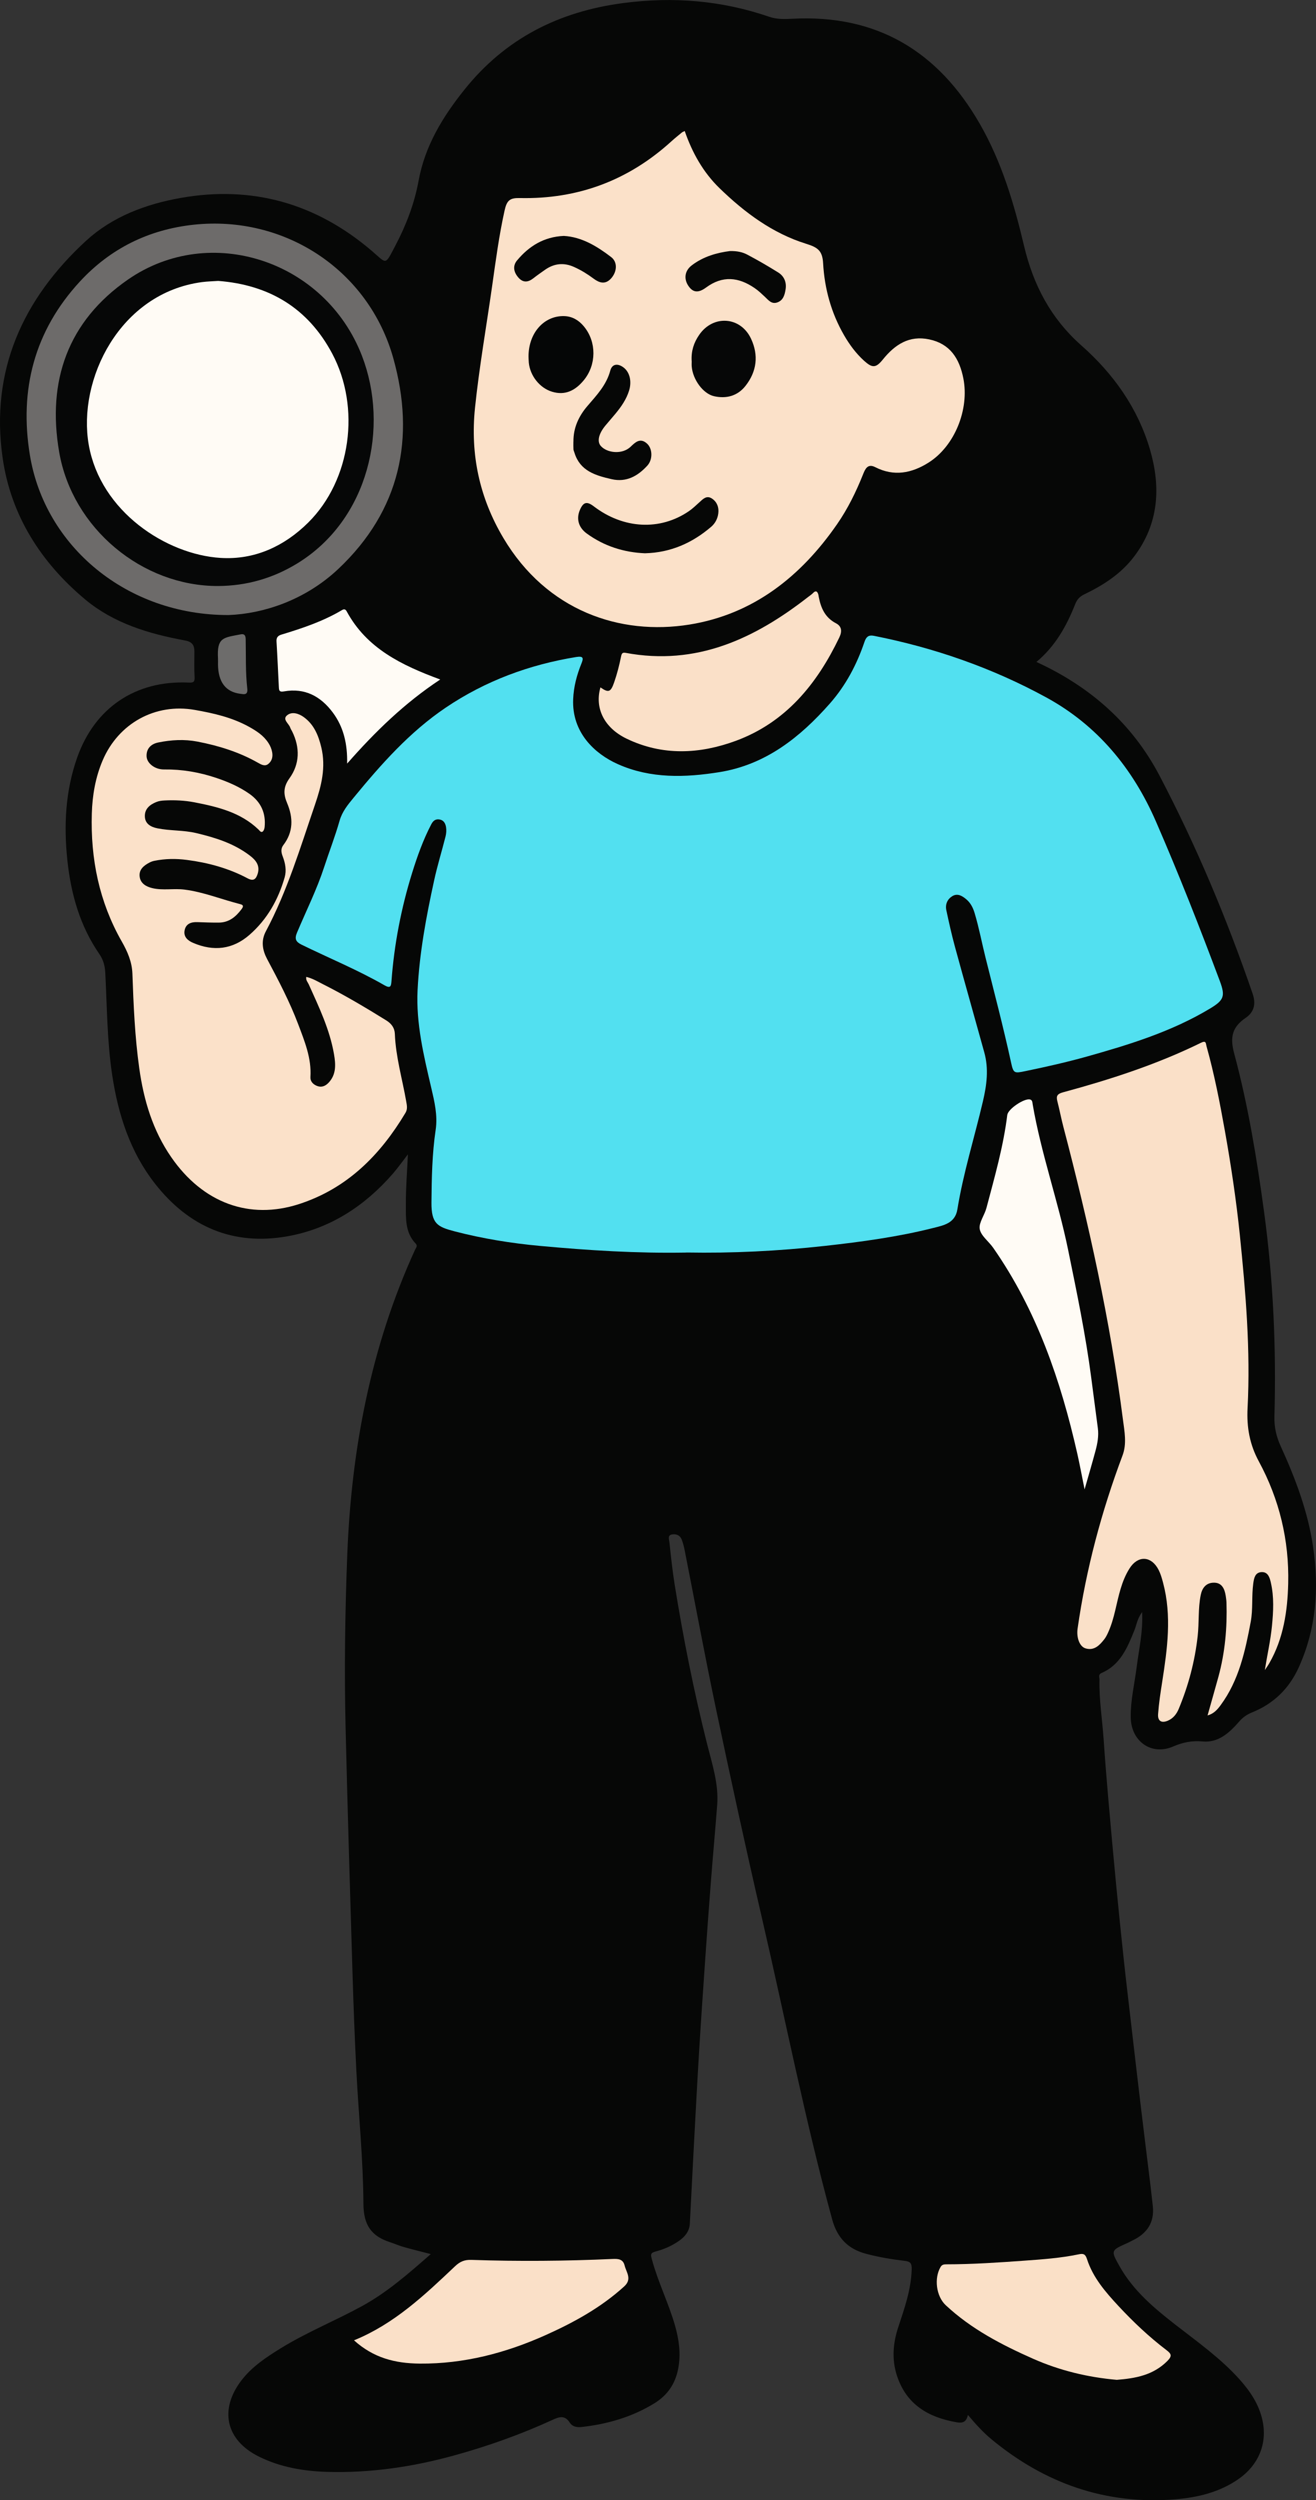 <svg width="69" height="131" viewBox="0 0 69 131" fill="none" xmlns="http://www.w3.org/2000/svg">
<rect x="0" y="0" width="69" height="131" fill="#333333" stroke="none"/>
<g clip-path="url(#clip0_1256_2572)">
<path d="M54.339 34.683C57.174 35.983 59.369 37.919 60.801 40.651C62.728 44.324 64.328 48.141 65.677 52.065C65.858 52.59 65.762 53.026 65.316 53.329C64.613 53.809 64.476 54.332 64.711 55.201C65.444 57.923 65.898 60.707 66.278 63.501C66.761 67.056 66.92 70.632 66.82 74.217C66.805 74.771 66.919 75.272 67.147 75.771C67.921 77.468 68.58 79.204 68.85 81.065C69.166 83.238 69.013 85.35 68.09 87.376C67.581 88.492 66.764 89.276 65.635 89.729C65.36 89.839 65.15 89.996 64.959 90.216C64.457 90.793 63.875 91.32 63.067 91.246C62.493 91.193 62.022 91.289 61.497 91.514C60.367 91.998 59.306 91.237 59.286 89.988C59.272 89.087 59.49 88.21 59.601 87.323C59.715 86.412 59.934 85.51 59.884 84.464C59.622 84.819 59.591 85.146 59.475 85.43C59.108 86.338 58.738 87.236 57.754 87.66C57.566 87.741 57.65 87.889 57.648 88.005C57.622 89.056 57.795 90.095 57.866 91.14C57.936 92.171 58.019 93.201 58.108 94.23C58.236 95.706 58.371 97.182 58.512 98.657C58.639 99.982 58.774 101.306 58.917 102.63C59.043 103.805 59.184 104.978 59.32 106.151C59.484 107.561 59.647 108.971 59.816 110.381C59.981 111.761 60.154 113.14 60.322 114.519C60.365 114.876 60.405 115.232 60.444 115.589C60.537 116.447 60.143 117.021 59.392 117.385C59.299 117.43 59.208 117.483 59.112 117.525C58.238 117.912 58.234 117.914 58.703 118.748C59.425 120.032 60.529 120.951 61.667 121.835C62.814 122.725 64 123.569 64.978 124.655C65.544 125.283 66.011 125.975 66.194 126.815C66.459 128.032 65.988 129.161 64.937 129.892C63.937 130.587 62.791 130.859 61.611 130.955C57.977 131.248 54.788 130.122 51.994 127.816C51.546 127.447 51.156 127.015 50.749 126.533C50.673 126.885 50.496 126.975 50.172 126.92C48.667 126.664 47.505 125.978 47.018 124.442C46.754 123.604 46.822 122.765 47.097 121.935C47.423 120.947 47.771 119.969 47.802 118.903C47.812 118.562 47.706 118.492 47.433 118.46C46.752 118.38 46.077 118.265 45.412 118.09C44.467 117.841 43.899 117.263 43.633 116.292C42.21 111.083 41.175 105.785 39.957 100.529C39.115 96.894 38.323 93.248 37.553 89.598C36.966 86.816 36.45 84.02 35.899 81.23C35.862 81.04 35.813 80.852 35.745 80.672C35.659 80.442 35.458 80.362 35.237 80.398C34.985 80.44 35.085 80.667 35.099 80.803C35.176 81.546 35.256 82.289 35.374 83.027C35.825 85.834 36.38 88.619 37.074 91.377C37.34 92.432 37.69 93.471 37.603 94.582C37.502 95.895 37.381 97.208 37.279 98.522C37.172 99.88 37.074 101.239 36.98 102.599C36.864 104.272 36.748 105.946 36.647 107.621C36.539 109.416 36.447 111.212 36.35 113.008C36.287 114.176 36.233 115.344 36.169 116.511C36.147 116.919 35.907 117.201 35.589 117.421C35.22 117.677 34.806 117.856 34.378 117.969C34.102 118.042 34.113 118.128 34.175 118.364C34.493 119.557 35.053 120.665 35.392 121.85C35.602 122.589 35.707 123.329 35.56 124.104C35.408 124.908 34.99 125.506 34.309 125.924C33.133 126.646 31.839 127.017 30.475 127.167C30.23 127.194 30.001 127.135 29.877 126.94C29.612 126.525 29.317 126.632 28.963 126.794C27.3 127.557 25.581 128.167 23.816 128.654C21.628 129.258 19.404 129.584 17.134 129.515C15.907 129.478 14.702 129.271 13.583 128.72C11.845 127.864 11.477 126.265 12.659 124.723C13.207 124.008 13.943 123.52 14.697 123.054C16.068 122.205 17.567 121.603 18.978 120.832C20.299 120.11 21.421 119.125 22.586 118.105C22.073 117.972 21.615 117.861 21.162 117.732C20.921 117.664 20.689 117.559 20.45 117.482C19.469 117.165 19.06 116.584 19.055 115.465C19.042 113.145 18.803 110.828 18.685 108.508C18.593 106.711 18.528 104.913 18.474 103.115C18.347 98.918 18.221 94.721 18.12 90.524C18.048 87.509 18.091 84.492 18.207 81.479C18.421 75.936 19.441 70.562 21.761 65.483C21.805 65.385 21.916 65.285 21.796 65.16C21.226 64.57 21.283 63.81 21.28 63.087C21.276 62.24 21.347 61.392 21.387 60.484C21.103 60.85 20.866 61.187 20.598 61.496C19.119 63.196 17.299 64.379 15.075 64.776C12.227 65.283 9.899 64.284 8.125 62.017C6.82 60.351 6.195 58.394 5.883 56.334C5.613 54.553 5.613 52.749 5.519 50.955C5.5 50.601 5.413 50.285 5.21 49.989C4.192 48.514 3.722 46.85 3.534 45.089C3.337 43.251 3.429 41.437 4.05 39.683C4.975 37.075 7.113 35.644 9.871 35.763C10.107 35.773 10.22 35.765 10.203 35.479C10.176 35.03 10.193 34.579 10.193 34.13C10.193 33.797 10.061 33.624 9.706 33.559C7.811 33.211 5.968 32.662 4.47 31.412C2.151 29.477 0.572 27.013 0.139 24.001C-0.518 19.432 1.193 15.665 4.513 12.615C5.887 11.353 7.646 10.694 9.471 10.371C13.225 9.707 16.568 10.655 19.477 13.131C20.299 13.83 20.166 13.938 20.727 12.875C21.293 11.803 21.728 10.668 21.945 9.482C22.281 7.64 23.207 6.128 24.345 4.705C26.491 2.02 29.297 0.603 32.686 0.159C35.305 -0.183 37.839 0.024 40.327 0.878C40.719 1.013 41.118 1.006 41.522 0.984C45.961 0.741 49.181 2.676 51.37 6.484C52.52 8.483 53.167 10.661 53.692 12.88C54.175 14.925 55.094 16.684 56.694 18.097C58.378 19.584 59.661 21.381 60.298 23.562C60.872 25.532 60.759 27.437 59.475 29.145C58.793 30.053 57.866 30.653 56.861 31.136C56.616 31.253 56.475 31.399 56.372 31.661C55.919 32.806 55.325 33.867 54.339 34.685V34.683Z" fill="#060706"/>
<path d="M35.992 65.629C33.398 65.676 30.861 65.516 28.325 65.282C26.801 65.141 25.296 64.899 23.823 64.514C22.946 64.284 22.612 64.124 22.622 63.007C22.633 61.736 22.655 60.462 22.843 59.198C22.956 58.442 22.778 57.708 22.607 56.979C22.215 55.302 21.81 53.624 21.894 51.886C21.99 49.937 22.348 48.025 22.764 46.123C22.933 45.348 23.167 44.593 23.361 43.827C23.4 43.671 23.413 43.496 23.387 43.338C23.355 43.145 23.265 42.966 23.029 42.934C22.812 42.904 22.695 43.03 22.607 43.2C22.184 44.012 21.877 44.872 21.606 45.744C21.032 47.593 20.668 49.483 20.525 51.414C20.505 51.681 20.47 51.803 20.154 51.622C18.756 50.819 17.262 50.207 15.815 49.499C15.509 49.35 15.435 49.194 15.572 48.868C16.052 47.724 16.611 46.613 16.997 45.428C17.261 44.62 17.57 43.827 17.803 43.009C17.94 42.523 18.239 42.163 18.541 41.796C19.98 40.046 21.481 38.35 23.376 37.073C25.452 35.674 27.75 34.825 30.218 34.424C30.603 34.362 30.595 34.495 30.485 34.767C30.243 35.367 30.079 35.977 30.052 36.634C29.978 38.372 31.169 39.492 32.395 40.038C34.115 40.805 35.935 40.745 37.732 40.455C40.141 40.066 41.947 38.637 43.516 36.856C44.348 35.91 44.924 34.818 45.326 33.632C45.413 33.377 45.531 33.258 45.814 33.313C48.986 33.939 52.012 34.99 54.85 36.538C57.538 38.003 59.396 40.26 60.606 43.039C61.806 45.794 62.905 48.592 63.959 51.407C64.252 52.192 64.175 52.404 63.45 52.84C61.443 54.047 59.23 54.729 56.997 55.356C55.933 55.654 54.856 55.896 53.775 56.12C53.165 56.247 53.137 56.25 53.004 55.636C52.606 53.809 52.129 52.002 51.676 50.188C51.48 49.406 51.332 48.612 51.1 47.838C51.017 47.561 50.89 47.31 50.664 47.119C50.447 46.936 50.202 46.791 49.932 46.954C49.67 47.113 49.552 47.388 49.618 47.693C49.755 48.336 49.898 48.978 50.071 49.613C50.575 51.458 51.097 53.298 51.608 55.141C51.847 56.002 51.738 56.845 51.537 57.702C51.094 59.595 50.508 61.453 50.195 63.376C50.078 64.093 49.471 64.205 48.944 64.338C47.074 64.81 45.168 65.067 43.249 65.28C40.819 65.55 38.387 65.67 35.992 65.626V65.629Z" fill="#52E0F0"/>
<path d="M35.901 6.864C36.293 7.999 36.866 9.025 37.725 9.859C39.043 11.138 40.507 12.227 42.275 12.776C42.872 12.961 43.12 13.133 43.157 13.789C43.231 15.12 43.58 16.398 44.257 17.567C44.543 18.062 44.88 18.516 45.304 18.902C45.737 19.294 45.926 19.286 46.287 18.84C46.915 18.06 47.667 17.558 48.723 17.783C49.819 18.015 50.302 18.785 50.509 19.82C50.832 21.439 50.061 23.374 48.682 24.241C47.803 24.794 46.873 24.98 45.89 24.477C45.49 24.273 45.363 24.575 45.247 24.864C44.882 25.777 44.45 26.657 43.891 27.463C41.99 30.21 39.492 32.185 36.158 32.723C32.514 33.313 28.663 32.009 26.394 28.191C25.14 26.082 24.653 23.819 24.905 21.372C25.127 19.232 25.501 17.118 25.803 14.991C25.992 13.662 26.166 12.333 26.458 11.022C26.576 10.494 26.738 10.365 27.255 10.377C30.302 10.444 32.952 9.453 35.207 7.401C35.385 7.239 35.573 7.091 35.757 6.938C35.79 6.912 35.833 6.9 35.9 6.866L35.901 6.864Z" fill="#FBE1C9"/>
<path d="M66.318 87.501C66.441 86.717 66.615 85.966 66.691 85.195C66.766 84.435 66.806 83.671 66.632 82.92C66.575 82.668 66.487 82.354 66.144 82.372C65.802 82.389 65.749 82.692 65.711 82.964C65.619 83.632 65.702 84.312 65.577 84.979C65.288 86.518 64.959 88.041 64.004 89.338C63.836 89.566 63.653 89.787 63.314 89.883C63.508 89.196 63.696 88.535 63.879 87.873C64.231 86.594 64.347 85.289 64.306 83.968C64.302 83.849 64.284 83.729 64.266 83.611C64.208 83.241 64.061 82.918 63.635 82.926C63.246 82.933 63.033 83.188 62.955 83.576C62.812 84.285 62.876 85.007 62.796 85.722C62.649 87.047 62.312 88.316 61.801 89.542C61.689 89.81 61.515 90.033 61.241 90.153C60.905 90.3 60.695 90.184 60.72 89.815C60.76 89.251 60.847 88.69 60.935 88.13C61.205 86.397 61.446 84.665 60.981 82.926C60.921 82.698 60.855 82.467 60.749 82.259C60.371 81.514 59.662 81.479 59.219 82.186C58.8 82.852 58.653 83.617 58.476 84.368C58.381 84.774 58.267 85.172 58.094 85.55C58.039 85.671 57.977 85.793 57.895 85.897C57.649 86.209 57.368 86.499 56.924 86.37C56.594 86.275 56.434 85.792 56.5 85.33C56.947 82.215 57.753 79.196 58.859 76.252C59.087 75.644 58.958 74.997 58.878 74.382C58.211 69.195 57.08 64.099 55.755 59.044C55.638 58.598 55.553 58.144 55.438 57.698C55.367 57.424 55.438 57.314 55.729 57.235C58.211 56.562 60.654 55.774 62.969 54.637C63.25 54.499 63.217 54.669 63.26 54.821C63.67 56.283 63.958 57.773 64.225 59.265C64.547 61.072 64.819 62.889 65.007 64.715C65.316 67.726 65.569 70.745 65.412 73.775C65.359 74.781 65.523 75.685 66.001 76.568C67.081 78.56 67.596 80.706 67.542 82.968C67.507 84.419 67.295 85.847 66.555 87.139C66.483 87.265 66.397 87.383 66.318 87.504V87.501Z" fill="#FAE0C8"/>
<path d="M16.06 51.185C16.374 51.259 16.638 51.418 16.91 51.556C18.055 52.131 19.154 52.784 20.242 53.458C20.522 53.631 20.691 53.852 20.703 54.174C20.75 55.374 21.091 56.525 21.297 57.699C21.334 57.909 21.38 58.107 21.261 58.306C19.934 60.526 18.197 62.274 15.678 63.089C13.073 63.933 10.636 63.027 8.982 60.637C8.01 59.234 7.538 57.655 7.303 55.981C7.071 54.331 7.001 52.672 6.942 51.011C6.92 50.399 6.685 49.856 6.385 49.332C5.199 47.254 4.743 44.998 4.814 42.628C4.842 41.673 5.003 40.733 5.383 39.84C6.21 37.902 8.14 36.831 10.211 37.196C11.193 37.369 12.164 37.588 13.049 38.077C13.444 38.295 13.818 38.535 14.073 38.928C14.173 39.082 14.238 39.239 14.271 39.419C14.314 39.661 14.254 39.874 14.072 40.024C13.892 40.174 13.697 40.063 13.531 39.968C12.537 39.403 11.461 39.071 10.348 38.856C9.665 38.725 8.974 38.764 8.297 38.903C7.935 38.976 7.672 39.209 7.685 39.62C7.695 39.988 8.114 40.321 8.599 40.316C9.551 40.304 10.468 40.464 11.366 40.768C11.973 40.974 12.56 41.228 13.085 41.599C13.683 42.021 13.949 42.608 13.874 43.34C13.865 43.423 13.83 43.533 13.768 43.574C13.678 43.636 13.613 43.522 13.554 43.465C12.614 42.563 11.415 42.275 10.194 42.038C9.678 41.938 9.155 41.915 8.63 41.941C8.479 41.948 8.336 41.965 8.193 42.024C7.847 42.164 7.583 42.387 7.595 42.777C7.606 43.166 7.908 43.331 8.251 43.4C8.923 43.536 9.616 43.49 10.288 43.65C11.294 43.888 12.267 44.192 13.103 44.831C13.421 45.073 13.644 45.356 13.509 45.787C13.425 46.054 13.299 46.189 12.984 46.022C11.987 45.492 10.913 45.201 9.797 45.056C9.228 44.982 8.662 44.988 8.1 45.102C8.013 45.119 7.926 45.149 7.847 45.19C7.541 45.348 7.27 45.563 7.324 45.944C7.373 46.291 7.66 46.455 7.981 46.533C8.54 46.668 9.111 46.539 9.679 46.612C10.691 46.743 11.631 47.131 12.61 47.378C12.796 47.425 12.744 47.529 12.663 47.638C12.365 48.038 12.003 48.336 11.476 48.341C11.102 48.344 10.727 48.33 10.354 48.316C10.018 48.302 9.739 48.403 9.677 48.759C9.618 49.091 9.852 49.287 10.127 49.404C11.195 49.858 12.197 49.756 13.086 48.978C14.01 48.17 14.589 47.14 14.925 45.971C15.031 45.602 14.959 45.229 14.823 44.873C14.744 44.669 14.71 44.47 14.856 44.279C15.386 43.59 15.375 42.843 15.056 42.084C14.857 41.612 14.844 41.243 15.179 40.777C15.719 40.029 15.736 39.167 15.317 38.322C15.284 38.256 15.239 38.194 15.216 38.123C15.144 37.907 14.794 37.696 15.049 37.482C15.303 37.267 15.66 37.382 15.924 37.571C16.463 37.958 16.697 38.533 16.846 39.157C17.096 40.202 16.855 41.168 16.514 42.164C15.745 44.411 15.063 46.688 13.94 48.796C13.675 49.294 13.757 49.782 14.005 50.249C14.6 51.364 15.188 52.484 15.636 53.669C15.971 54.559 16.339 55.444 16.276 56.431C16.261 56.66 16.416 56.819 16.629 56.901C16.872 56.994 17.073 56.896 17.233 56.725C17.636 56.294 17.604 55.767 17.514 55.245C17.291 53.943 16.723 52.764 16.187 51.574C16.135 51.459 16.027 51.361 16.058 51.184L16.06 51.185Z" fill="#FBE1C9"/>
<path d="M11.984 32.226C6.63 32.236 2.354 28.614 1.569 23.857C1.002 20.418 1.805 17.331 4.191 14.749C5.792 13.016 7.804 12.024 10.165 11.773C14.929 11.268 19.33 14.147 20.623 18.776C21.794 22.967 20.977 26.752 17.748 29.801C15.993 31.458 13.795 32.159 11.984 32.226Z" fill="#6D6B6A"/>
<path d="M31.482 36.017C31.905 36.308 32.021 36.278 32.206 35.739C32.356 35.306 32.47 34.858 32.561 34.409C32.596 34.235 32.634 34.175 32.806 34.207C36.509 34.898 39.564 33.471 42.383 31.27C42.466 31.206 42.556 31.149 42.627 31.074C42.764 30.931 42.847 30.968 42.903 31.139C42.917 31.181 42.918 31.227 42.927 31.271C43.04 31.854 43.255 32.356 43.828 32.655C44.12 32.807 44.17 33.058 44.007 33.399C42.833 35.847 41.193 37.852 38.584 38.815C36.689 39.514 34.732 39.613 32.847 38.7C31.668 38.129 31.172 37.093 31.482 36.017Z" fill="#FAE0C8"/>
<path d="M58.555 124.694C57.035 124.56 55.571 124.209 54.174 123.592C52.52 122.86 50.924 122.033 49.587 120.784C49.081 120.312 48.968 119.362 49.319 118.775C49.394 118.65 49.501 118.641 49.626 118.641C50.988 118.64 52.346 118.548 53.704 118.45C54.656 118.382 55.611 118.313 56.549 118.119C56.788 118.069 56.902 118.086 56.991 118.362C57.304 119.338 57.965 120.095 58.646 120.829C59.422 121.663 60.25 122.445 61.158 123.135C61.413 123.329 61.469 123.44 61.209 123.703C60.468 124.451 59.536 124.616 58.555 124.694Z" fill="#FAE0C7"/>
<path d="M18.561 122.623C20.672 121.765 22.265 120.25 23.859 118.742C24.119 118.496 24.358 118.396 24.719 118.409C27.188 118.493 29.656 118.472 32.124 118.36C32.412 118.348 32.667 118.364 32.75 118.703C32.84 119.067 33.154 119.412 32.728 119.799C31.511 120.905 30.097 121.682 28.612 122.348C26.513 123.29 24.32 123.861 22.017 123.843C20.695 123.832 19.58 123.539 18.56 122.623H18.561Z" fill="#FAE0C8"/>
<path d="M56.866 78.034C56.723 77.33 56.616 76.749 56.486 76.172C55.617 72.33 54.355 68.648 52.078 65.384C51.839 65.04 51.415 64.739 51.365 64.378C51.321 64.062 51.622 63.668 51.722 63.289C52.147 61.68 52.608 60.08 52.813 58.421C52.851 58.105 53.704 57.535 54.005 57.608C54.136 57.64 54.129 57.769 54.145 57.862C54.587 60.445 55.477 62.919 56.002 65.483C56.459 67.716 56.924 69.947 57.218 72.209C57.331 73.083 57.446 73.957 57.562 74.832C57.616 75.241 57.541 75.637 57.436 76.027C57.268 76.654 57.083 77.278 56.868 78.033L56.866 78.034Z" fill="#FFFBF5"/>
<path d="M23.082 35.603C21.206 36.843 19.674 38.333 18.201 40.009C18.222 38.989 18.02 38.102 17.453 37.339C16.82 36.485 15.983 36.033 14.896 36.225C14.673 36.265 14.631 36.209 14.622 36.028C14.581 35.221 14.547 34.413 14.498 33.606C14.485 33.4 14.579 33.304 14.755 33.251C15.853 32.919 16.937 32.556 17.93 31.967C18.05 31.895 18.12 31.926 18.179 32.035C19.227 33.974 21.054 34.855 23.082 35.603Z" fill="#FFFBF5"/>
<path d="M11.43 34.824C11.43 34.719 11.435 34.614 11.43 34.51C11.365 33.383 11.71 33.417 12.619 33.237C12.827 33.195 12.877 33.309 12.882 33.49C12.9 34.358 12.867 35.229 12.967 36.094C12.992 36.312 12.907 36.405 12.687 36.363C12.657 36.357 12.628 36.356 12.598 36.352C11.833 36.252 11.444 35.743 11.43 34.824H11.43Z" fill="#6D6C6B"/>
<path d="M30.066 23.14C30.058 22.419 30.342 21.806 30.8 21.273C31.285 20.708 31.796 20.174 31.998 19.418C32.09 19.073 32.372 19.026 32.672 19.238C33.009 19.476 33.137 19.962 32.986 20.458C32.845 20.923 32.571 21.312 32.266 21.681C32.094 21.888 31.915 22.089 31.743 22.297C31.382 22.733 31.294 23.142 31.506 23.373C31.835 23.732 32.533 23.794 32.946 23.502C32.983 23.476 33.019 23.45 33.052 23.419C33.308 23.173 33.568 22.914 33.93 23.248C34.214 23.511 34.235 24.075 33.941 24.397C33.444 24.941 32.842 25.283 32.074 25.108C31.237 24.916 30.41 24.685 30.118 23.715C30.101 23.658 30.07 23.602 30.067 23.545C30.059 23.411 30.064 23.276 30.064 23.141L30.066 23.14Z" fill="#060706"/>
<path d="M33.826 28.99C32.714 28.944 31.68 28.62 30.764 27.953C30.329 27.637 30.21 27.183 30.401 26.729C30.581 26.303 30.767 26.252 31.131 26.529C32.686 27.716 34.606 27.818 36.119 26.784C36.315 26.65 36.489 26.482 36.666 26.321C36.858 26.148 37.047 25.937 37.327 26.121C37.599 26.3 37.703 26.588 37.661 26.903C37.626 27.173 37.503 27.418 37.289 27.601C36.296 28.451 35.165 28.954 33.825 28.989L33.826 28.99Z" fill="#060706"/>
<path d="M27.711 18.682C27.709 17.446 28.523 16.539 29.572 16.562C30.008 16.572 30.345 16.78 30.611 17.098C31.29 17.913 31.28 19.125 30.595 19.94C30.16 20.457 29.636 20.738 28.939 20.523C28.302 20.328 27.795 19.696 27.726 19.003C27.715 18.885 27.715 18.764 27.711 18.681V18.682Z" fill="#050606"/>
<path d="M36.266 18.936C36.229 18.395 36.381 17.95 36.658 17.548C37.387 16.484 38.826 16.577 39.376 17.744C39.784 18.611 39.683 19.461 39.088 20.218C38.67 20.75 38.08 20.903 37.442 20.76C36.858 20.63 36.325 19.882 36.268 19.206C36.259 19.102 36.267 18.996 36.267 18.937L36.266 18.936Z" fill="#060707"/>
<path d="M29.56 12.361C30.499 12.413 31.299 12.9 32.044 13.47C32.392 13.736 32.355 14.242 32.038 14.591C31.741 14.917 31.439 14.833 31.127 14.602C30.804 14.361 30.462 14.15 30.094 13.986C29.561 13.748 29.052 13.8 28.575 14.137C28.368 14.283 28.16 14.427 27.961 14.583C27.684 14.799 27.425 14.823 27.178 14.541C26.931 14.258 26.871 13.932 27.111 13.644C27.736 12.898 28.513 12.408 29.561 12.361H29.56Z" fill="#050606"/>
<path d="M38.271 13.154C38.654 13.147 38.937 13.212 39.184 13.343C39.735 13.633 40.274 13.947 40.802 14.276C41.121 14.474 41.25 14.8 41.189 15.168C41.144 15.445 41.07 15.736 40.754 15.847C40.452 15.952 40.287 15.722 40.106 15.553C39.932 15.391 39.762 15.227 39.562 15.091C38.715 14.515 37.886 14.428 37.016 15.068C36.597 15.376 36.325 15.316 36.099 14.987C35.847 14.623 35.894 14.194 36.262 13.91C36.878 13.434 37.605 13.239 38.273 13.154H38.271Z" fill="#060706"/>
<path d="M11.447 30.705C7.455 30.722 3.792 27.682 3.103 23.687C2.46 19.959 3.557 16.831 6.709 14.648C11.022 11.662 17.049 13.655 18.976 18.639C20.427 22.389 19.332 27.235 15.579 29.526C14.307 30.302 12.933 30.694 11.447 30.705H11.447Z" fill="#060707"/>
<path d="M11.443 14.719C14.112 14.925 16.144 16.135 17.418 18.527C18.922 21.354 18.401 25.155 16.166 27.375C14.907 28.626 13.347 29.343 11.57 29.233C8.715 29.058 5.269 26.799 4.655 23.316C4.052 19.893 6.279 15.351 10.594 14.781C10.875 14.744 11.16 14.739 11.443 14.719Z" fill="#FFFBF5"/>
</g>
<defs>
<clipPath id="clip0_1256_2572">
<rect width="69" height="131" fill="white"/>
</clipPath>
</defs>
</svg>
